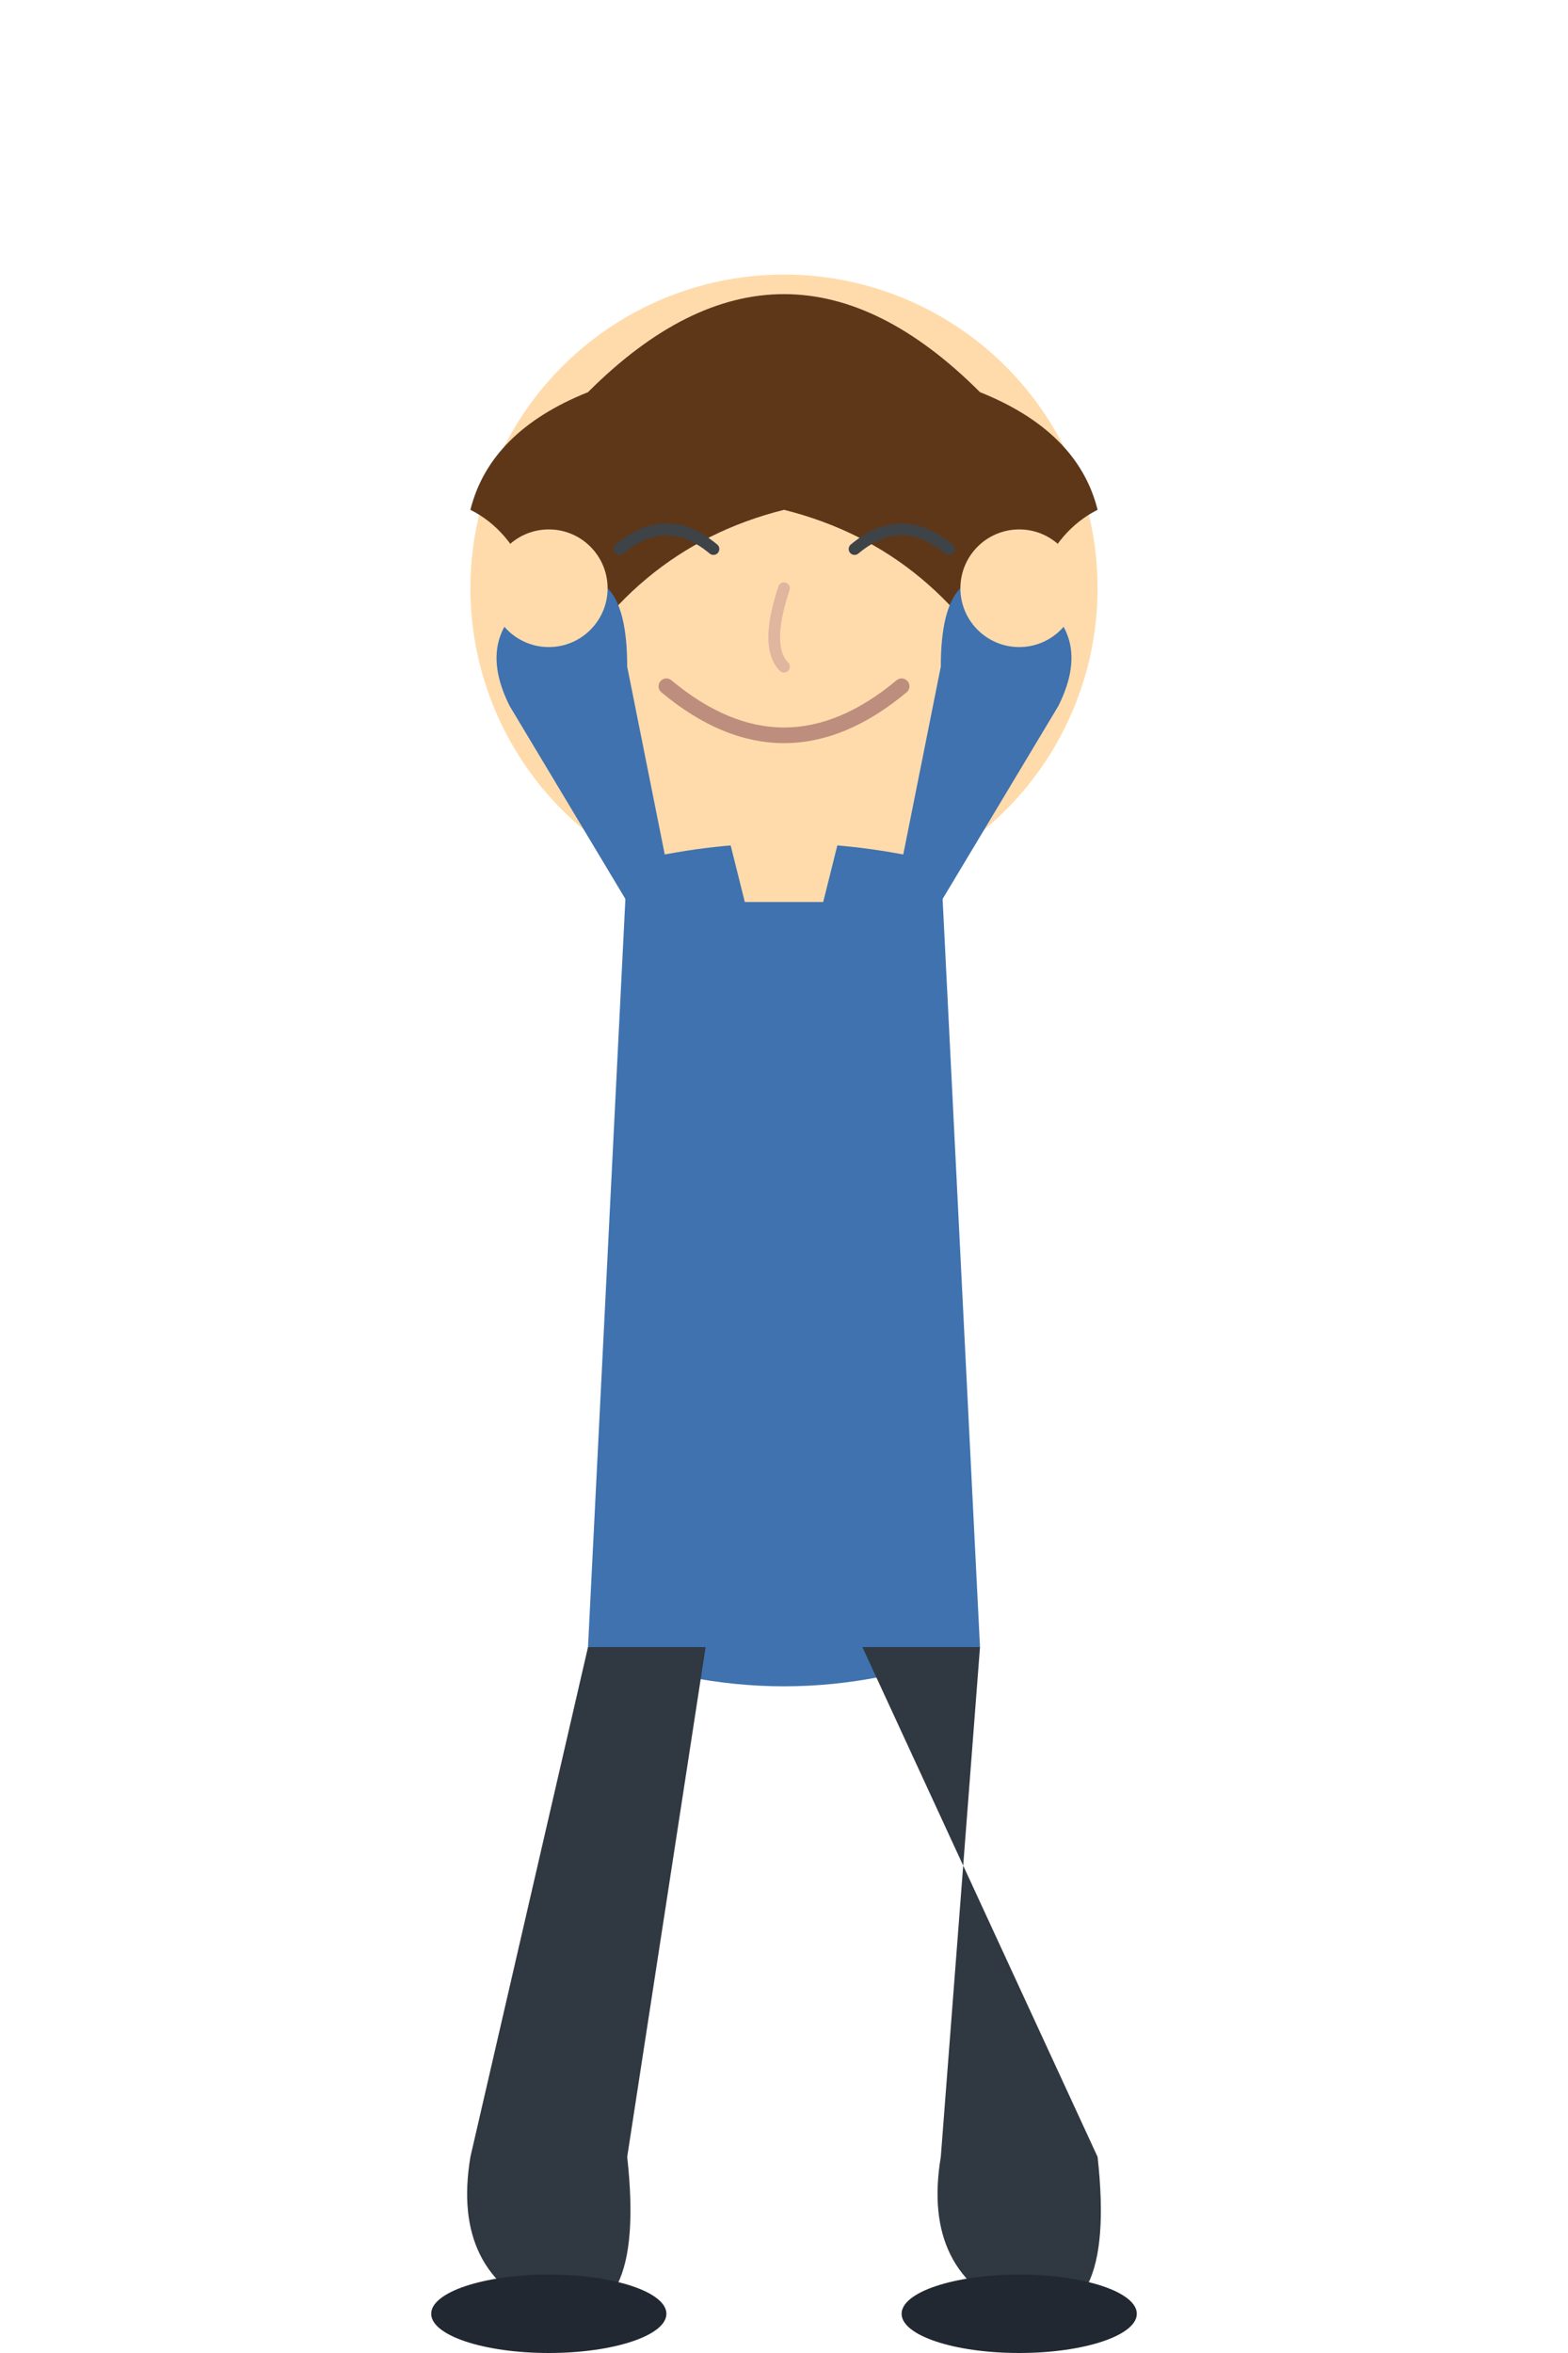 <svg xmlns="http://www.w3.org/2000/svg" viewBox="0 0 400 600">
  <!-- Character base -->
  <g id="character">
    <!-- Head -->
    <circle cx="200" cy="150" r="80" fill="#ffdbac"/>
    
    <!-- Hair -->
    <path d="M150 100 Q 200 50, 250 100 Q 275 110, 280 130 Q 260 140, 260 180 Q 240 140, 200 130 Q 160 140, 140 180 Q 140 140, 120 130 Q 125 110, 150 100" fill="#5e3719"/>
    
    <!-- Eyes (happy) -->
    <g id="eyes">
      <!-- Smiling/squinting eyes -->
      <path d="M158 140 Q 170 130, 182 140" fill="none" stroke="#3e4347" stroke-width="3" stroke-linecap="round"/>
      <path d="M218 140 Q 230 130, 242 140" fill="none" stroke="#3e4347" stroke-width="3" stroke-linecap="round"/>
    </g>
    
    <!-- Eyebrows (raised) -->
    <path d="M158 115 Q 170 108, 182 115" fill="none" stroke="#5e3719" stroke-width="3" stroke-linecap="round"/>
    <path d="M218 115 Q 230 108, 242 115" fill="none" stroke="#5e3719" stroke-width="3" stroke-linecap="round"/>
    
    <!-- Mouth (big smile) -->
    <path d="M170 175 Q 200 200, 230 175" fill="none" stroke="#bd8e7e" stroke-width="4" stroke-linecap="round"/>
    
    <!-- Nose -->
    <path d="M200 150 Q 195 165, 200 170" fill="none" stroke="#e0b69f" stroke-width="3" stroke-linecap="round"/>
    
    <!-- Body -->
    <path d="M160 220 Q 200 210, 240 220 L250 420 Q 200 440, 150 420 Z" fill="#3f72af"/>
    
    <!-- Arms (raised in excitement) -->
    <path d="M160 230 L130 180 Q 120 160, 140 150 Q 160 140, 160 170 L170 220" fill="#3f72af"/>
    <path d="M240 230 L270 180 Q 280 160, 260 150 Q 240 140, 240 170 L230 220" fill="#3f72af"/>
    
    <!-- Hands -->
    <circle cx="140" cy="150" r="15" fill="#ffdbac"/>
    <circle cx="260" cy="150" r="15" fill="#ffdbac"/>
    
    <!-- Legs (more dynamic pose) -->
    <path d="M150 420 L120 550 Q 115 580, 140 590 Q 165 595, 160 550 L180 420" fill="#303841"/>
    <path d="M250 420 L240 550 Q 235 580, 260 590 Q 285 595, 280 550 L220 420" fill="#303841"/>
    
    <!-- Shoes -->
    <ellipse cx="140" cy="590" rx="30" ry="10" fill="#222831"/>
    <ellipse cx="260" cy="590" rx="30" ry="10" fill="#222831"/>
    
    <!-- Neck -->
    <path d="M185 210 L215 210 L210 230 L190 230 Z" fill="#ffdbac"/>
  </g>
</svg>